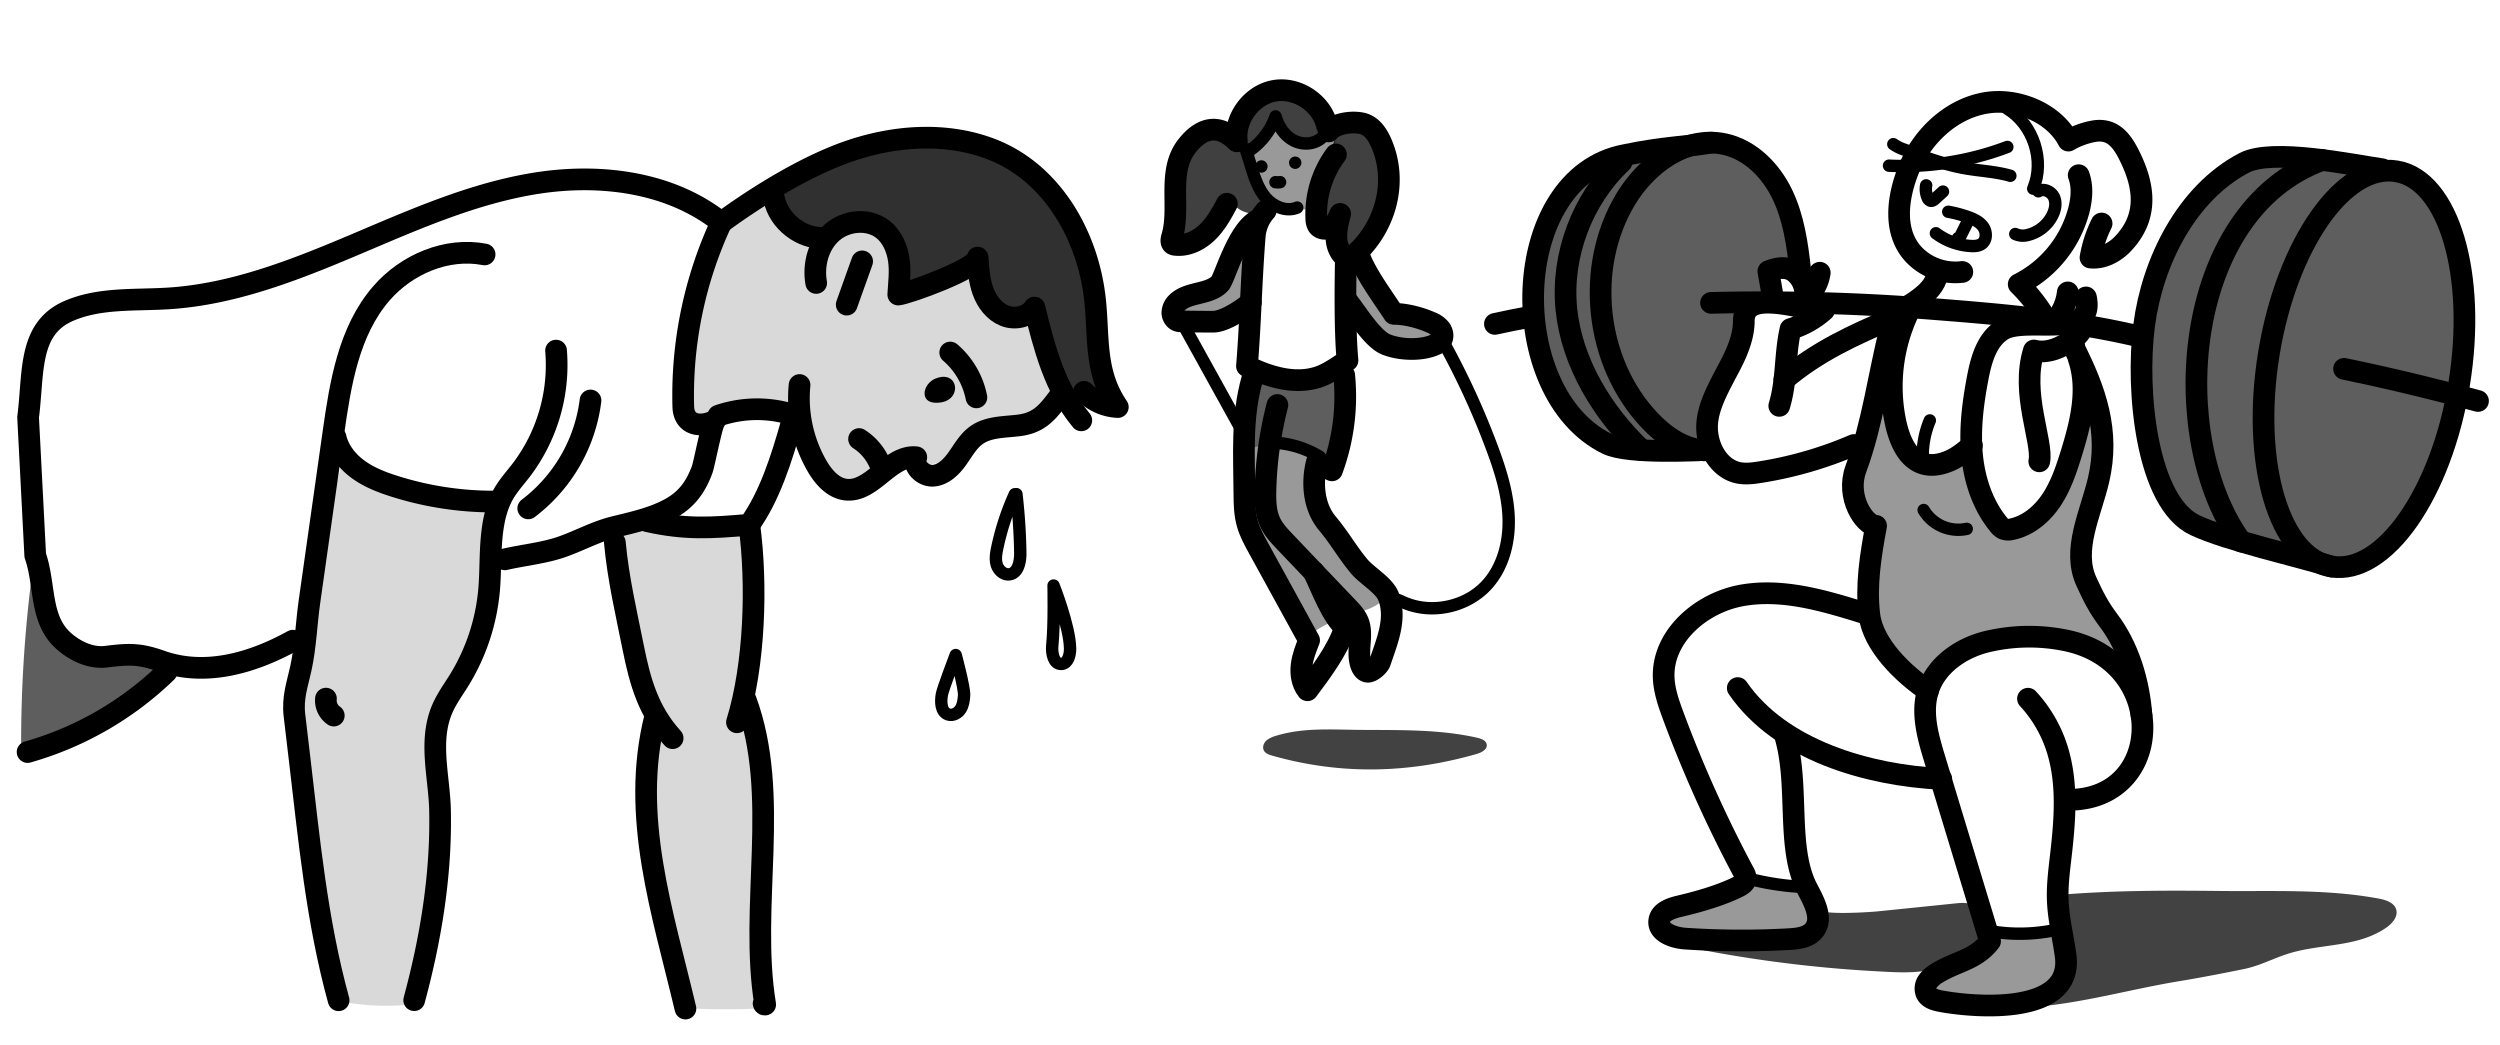 <svg xmlns="http://www.w3.org/2000/svg" viewBox="0 0 1614.154 674.602"><defs><style>.a{opacity:0.15;}.b{opacity:0.75;}.c{opacity:0.4;}.d{opacity:0.81;}.e,.f{fill:none;stroke:#000;stroke-linecap:round;stroke-linejoin:round;}.e{stroke-width:14px;}.f{stroke-width:8px;}.g{opacity:0.63;}.h{opacity:0.74;}</style></defs><title>EFimage</title><path class="a" d="M417.91,528.033c-1.911,35,12.914,75.122,20.134,109.55.931,4.435,2.158,9.326,5.939,11.825,2.641,1.745,5.983,1.924,9.147,2.018q20.217.6,40.439-.415c3.261-.326-5.934-77.666-6.021-87-.325-35.006.015-70.032.022-105.04l.027-123.11c0,.989-66.642,1.677-72.726,2.667-25.728,4.186-12.951,24.186-8.685,43.754A545.614,545.614,0,0,1,417.91,528.033Z"/><path class="a" d="M220.866,291.532c25.186,26.573,64.555,38.836,100.376,31.266,7.168,48.51-19.348,101.55-40.386,143.708a430.925,430.925,0,0,1,1.126,96.29,431.18,431.18,0,0,1-7.708,48.689c-.455,2.087-6.212,36.78-6.119,36.768a153.919,153.919,0,0,1-52.665-2.641C194.723,558.549,186,463.412,200.4,374.739,201.871,365.7,224.112,294.956,220.866,291.532Z"/><path class="a" d="M455.724,271.324c-3.37.5-7.029.946-10-.728-5-2.821-5.31-9.779-4.991-15.512,1.4-25.21,2.88-50.809,11.207-74.645s24.575-46.1,47.9-55.769c-5.743,8.569,1.569,20.867,11.28,24.346s20.4,1.089,30.575-.588,21.564-2.323,29.843,3.832c11.861,8.819,11.374,26.412,9.711,41.1a102.339,102.339,0,0,0,46.063-21.428,31.012,31.012,0,0,0,43.5,34.164l15.424,54.16-68.374,33.274c-7.653,3.724-15.8,7.545-24.277,6.741-4.355-.414-8.588-2.05-12.96-1.886-10.574.4-18.213,10.856-28.557,13.085-11.24,2.423-22.557-5.939-27.427-16.355-4.9-10.479-4.617-22.18-4.854-33.449C502.612,257.838,473.666,268.761,455.724,271.324Z"/><path class="b" d="M766.05,94.387c-7.423,7.587-11.011,18.269-11.936,28.843s.578,21.192,2.079,31.7a59.687,59.687,0,0,0,38.765-26.015C798.7,138.342,813.2,141,820.03,133.5a34.855,34.855,0,0,1,1.945-55.16c7.819,13.272,27.075,18.16,40.278,10.225a243.969,243.969,0,0,0-12.205,56.041l8.5,1.143c-3.544,6.036,1.034,14.553,7.773,16.447s14.119-1.633,18.518-7.078,6.332-12.457,7.561-19.348a132.892,132.892,0,0,0,.974-38.885c-.9-7.633-3.43-16.457-10.656-19.075-4.4-1.595-9.3-.324-13.945-.9-10.207-1.269-17.13-10.872-26.335-15.461a29.291,29.291,0,0,0-33.77,6.338c-6.067,6.681-7.823,15.788-17.343,17.409C781.478,86.875,773.753,86.513,766.05,94.387Z"/><path class="c" d="M811.864,118.033c3.44,6.857,8.276,12.688,15.609,15.583a28.461,28.461,0,0,0,22.439-.792,352.366,352.366,0,0,1,11.3-37.387c.652-1.787,1.3-3.819.454-5.524a4.942,4.942,0,0,0-4.451-2.389,18.5,18.5,0,0,0-5.191,1.053c-5.58,1.58-11.657,2.037-17.118.089S824.753,82.035,823.888,76.3c.458,3.036-5.257,8.814-7.249,10.835a41.943,41.943,0,0,1-12.16,8.578C806.266,102.856,808.328,110.986,811.864,118.033Z"/><path class="d" d="M529.648,156.146c5.23-6.375,12.011-11.729,19.941-13.989s17.072-1.068,23.384,4.237c5.681,4.774,8.507,12.271,9.158,19.663s-.636,14.8-1.917,22.11A81.358,81.358,0,0,0,626.3,165.145c2.763,10.783,5.734,21.98,12.976,30.433s20.107,13.206,29.82,7.77a188.2,188.2,0,0,0,20.051,50.7c1.218,2.117,2.6,4.326,4.812,5.364,6.677,3.135,14.046-6.506,21-4.058-6.03-23.135-6.158-47.414-11-70.827-3.758-18.185-10.437-35.907-20.9-51.249s-24.829-28.234-41.854-35.65c-30.649-13.349-66.141-7.9-98.187,1.625-8.873,2.635-17.728,5.623-25.928,9.971-5.792,3.071-15.876,8.169-17.929,15.029C494.834,138.775,518.4,153.638,529.648,156.146Z"/><path class="e" d="M1336.346,516.394c62.335-.574,64.152-90.3-3.721-103.137A117.314,117.314,0,0,0,1282,414.518c-16.434,4.219-32.135,15.285-37.171,31.487-4.423,14.233-.078,29.543,4.254,43.8Q1267,548.763,1284.91,607.716c-9.285,12.126-21.722,12.929-34.025,20.541a19.473,19.473,0,0,0-6.115,5.283,8.006,8.006,0,0,0-1.008,7.715c1.633,3.457,5.936,4.542,9.7,5.23,22.844,4.18,85.27,8.863,80.237-29.339-1.457-11.061-4.3-22.458-4.982-33.815-.683-11.322.962-22.392,2.213-33.626,2.58-23.168,4.183-47.387-3.934-69.706a85.773,85.773,0,0,0-17.611-28.864"/><path class="e" d="M1253.424,502.912c-47.027-2.335-103.592-18.276-131.422-58.658"/><path class="e" d="M1202.807,395.569c-25.358-7.844-51.9-15.775-78.041-11.155s-51.36,26.118-50.6,52.65c.25,8.7,3.189,17.075,6.223,25.232a824.851,824.851,0,0,0,45.386,100.777,7.834,7.834,0,0,1,1.32,4.414c-.283,2.48-2.761,4.024-4.994,5.139-10.9,5.443-25.44,9.61-37.3,12.389-5.631,1.319-12.516,3.478-13.456,9.184-1.251,7.6,8.928,11.286,16.609,11.821a548.016,548.016,0,0,0,67.134.351c5.893-.346,12.481-1.147,16.173-5.752,6-7.483.156-18.188-4.308-26.676-14.107-26.825-4.581-67.949-14.821-100.36"/><path class="e" d="M1244.832,446.005c-16.019-10.9-35.424-29.541-37.826-48.767s.787-38.673,4.313-57.724c-7.49-.256-19.777-18.616-13.047-36.772,10.827-29.206,14.637-60.553,22.3-90.744"/><path class="e" d="M1382.674,461.869c-1.576-21.584-8.262-44.065-21.31-61.33-6.388-8.452-9.9-15.48-14.3-25.118-9.314-20.41,2.685-43.481,7.853-65.312,7.515-31.751-2.011-58.3-16.1-86.2-.246-.488.921.007.4.169"/><path class="e" d="M1234.664,196.69a112.578,112.578,0,0,0-11,74.963c3.683,18.085,13.029,35.158,34.9,25.964,5.471-2.3,10.1-6.18,14.642-10"/><path class="e" d="M1342.151,231.645c6.679,19.815,1.315,41.5-4.9,61.463-3.213,10.327-6.716,20.725-12.716,29.724s-14.855,16.57-25.434,18.815a8.725,8.725,0,0,1-5.637-.237,9.333,9.333,0,0,1-2.918-2.613c-10.512-12.766-15.85-29.219-17.337-45.688s.656-33.059,3.766-49.3c2.227-11.629,5.749-24.342,15.742-30.691,15.131-9.614,60.171,7.176,54.1-21.084"/><path class="f" d="M1242.031,329.3a26.005,26.005,0,0,0,27.808,12.164"/><path class="e" d="M1196.937,287.337a252.208,252.208,0,0,1-60.8,17.562c-4.413.691-8.935,1.262-13.324.438-13.432-2.523-21.367-17.721-20.58-31.366.627-10.867,6.155-21.3,11.066-30.8,3.88-7.508,12.6-21.79,12.6-35.768,0-22.291,38.569-6.588,51.866-7.15a57.06,57.06,0,0,1-21.689,12.194c-3.833,16.873-2.264,33-7.26,49.6"/><path class="e" d="M1152.133,244.94c21.383-18.07,44.382-28.541,70.042-39.481"/><path class="e" d="M1316.678,297.87c2.621-12.333-12.225-44.048-3.47-71.576,8.489,2.2,17.95-1.756,24.874-7.137,3.931-3.055,5.71-4.454,6.416-9.382"/><path class="e" d="M1218.026,206.258c9.607-6.692,27.975-14.521,32.059-26.407"/><path class="e" d="M1267,175.588a37.185,37.185,0,0,1-30.333-10.229c-14.966-14.738-11.519-38.037-4.381-55.831,8.607-21.454,27.522-39.506,50.349-43.15,19.843-3.167,43.481,6.376,52.838,24.394a49.84,49.84,0,0,1,16.3-6.009c11.732-2.105,17.818,5.325,22.717,14.971,10.265,20.208,12.875,39.966-3.631,57.494-5.438,5.775-13.21,9.895-21.1,9.056a79.492,79.492,0,0,1,7.162-21.971"/><path class="f" d="M1125.78,566.437a174.572,174.572,0,0,0,35.8,6.078"/><path class="f" d="M1284.91,601.218a112.363,112.363,0,0,0,46.232-1.688"/><path class="e" d="M1104.754,195.558a1386.706,1386.706,0,0,1,141.591,3.818c45.511,3.559,90.638,7.355,135.074,17.919"/><path class="e" d="M1505.444,365.813c-21.716-6.732-67.3-16.909-88.136-26.673-31.258-14.647-38.452-86.715-32.93-129.056,5.326-40.836,27.2-85.345,64.592-104.93,18.309-9.59,69.5,1.276,89.117,4.1"/><path class="e" d="M1446.927,349.593c-48.246-65.862-39.161-212.864,52.456-246.3"/><path class="e" d="M1513.46,238.138q33.918,7.02,67.463,15.7,9.533,2.468,19.031,5.068"/><path class="e" d="M1100.125,290.737c-13.715-.83-25.761-9.512-35.184-19.513-35.2-37.365-41.78-98.629-15.31-142.615,13.389-22.247,38.281-40.973,63.681-35.585,16.669,3.536,29.93,16.928,37.359,32.264s9.865,32.554,11.7,49.495"/><path class="e" d="M1342.132,113.12c2.7,7.215,1.99,15.29.061,22.749a74.762,74.762,0,0,1-38.788,47.669,109.57,109.57,0,0,1,16.785,21.173"/><path class="f" d="M1222.447,93.09a28.427,28.427,0,0,0,7.418,3.638c12.834,4.81,25.76,9.646,39.265,11.989,9.618,1.669,19.489,2.066,28.869,4.771"/><path class="f" d="M1219.668,106.978a190.232,190.232,0,0,0,75.573-11.786l.82-.307"/><path class="f" d="M1243.644,119.684a13.588,13.588,0,0,0,.912,7.9,3.185,3.185,0,0,0,1.946,2.043c1.1.244,2.127-.572,2.96-1.331l5.038-4.592"/><path class="f" d="M1257.913,136.729a81.009,81.009,0,0,1,12.417,3.257c3.835,1.34,7.764,3.12,10.115,6.432s2.421,8.545-.843,10.963c-1.943,1.439-4.539,1.585-6.954,1.462a41.506,41.506,0,0,1-22.71-8.245"/><path class="f" d="M1241.479,296a58.365,58.365,0,0,1,4.538-24.546"/><path class="e" d="M1144.6,191.472l-2.839-16.334c5.842-2.338,12.071-3.332,17.007.57a18.352,18.352,0,0,1,6.636,16.756c-.076-.652.819-2.028,1.378-1.684s1.244-.17,1.68-.661a27.061,27.061,0,0,0,6.49-14.028"/><path class="e" d="M1100.125,290.737c-1.458-.343-48.207,2.813-62.437-4.154-66.913-32.761-64-172.386,11.544-186.493,24.922-5.2,39.367-5.2,55.522-8"/><ellipse class="e" cx="1526.342" cy="238.201" rx="129.312" ry="62.205" transform="translate(1044.599 1705.983) rotate(-80.7)"/><path class="e" d="M1059.859,290.532c-25.2-23.971-45.035-56.352-48.518-90.959s10.3-71.122,35.647-94.942"/><path class="e" d="M987.109,204.707q-11,2-21.909,4.429"/><path class="f" d="M1316.1,123.517c3.476-2.171,8.45.168,10.111,3.914s.712,8.184-1.164,11.828a24.139,24.139,0,0,1-15.666,12.434,11.861,11.861,0,0,1-8.2-.6"/><path class="e" d="M1329.789,203.436a33.442,33.442,0,0,0,5.279-14.639"/><path class="f" d="M1264.405,153.785c-.273-.355-.6.547-.16.628s.766-.388.965-.789q3.022-6.087,6.047-12.173"/><path class="e" d="M824.767,261.5a243.614,243.614,0,0,0-7.7,54.874c-.182,7.174.011,14.62,3.108,21.093,2.285,4.776,6,8.7,9.653,12.527l40.32,42.293c2.555,2.68,5.163,5.439,6.612,8.846,3.784,8.9-1.259,19.627,2.2,28.659.733,1.912,2.188,3.9,4.236,3.931,2.587.042,7.048-3.883,7.879-6.334,4.831-14.262,10.67-27.882,5.524-42.034-2.683-7.378-13.844-13.545-18.907-19.545-7.51-8.9-13.021-18.8-20.532-27.7-9.076-10.756-10.365-26.466-6.843-40a85.625,85.625,0,0,0,9.692,5.581,137.442,137.442,0,0,0,7.879-61.488"/><path class="e" d="M808.525,244.576c-7.077,25.087-5.174,49.295-5.078,74.886.024,6.328.244,12.735,1.99,18.818,1.582,5.514,4.369,10.594,7.133,15.62,10.244,18.626,22.44,40.889,32.684,59.515-2.1,5.25-4.209,10.575-4.87,16.189s.29,11.646,3.8,16.078c8.719-11.709,19.167-25.462,23.88-39.374.188-.554.514-1.22,1.1-1.207s.372,1.236-.062.857c-9.425-8.223-15.559-25.778-20.939-36.8"/><path class="e" d="M868.968,165.744c-.314,19.335-.7,47.683,1.063,66.939-5.583,3.748-12.253,8.539-18.627,10.681-15.189,5.1-31.93.11-46.294-6.99,2.294-27.918,2.808-56.665,5.1-84.583a27.973,27.973,0,0,1,6.977-15.72"/><path class="f" d="M804.235,96.024l3.611,11.609c2.233,7.179,4.591,14.587,9.546,20.241s13.265,9.094,20.18,6.143"/><path class="e" d="M862.551,99.732a64.409,64.409,0,0,0-12.658,41.549,8.65,8.65,0,0,0,.97,4.148c1.759,2.853,6.181,2.881,8.914.939s4.183-5.173,5.512-8.249c-2.176,8.089-4.222,17.245.119,24.41a6.9,6.9,0,0,0,3.56,3.215c2.829.9,5.679-1.189,7.8-3.267,18.592-18.235,25.634-46.2,14.978-70.315-2.21-5-5.451-10.028-10.563-11.963-6.116-2.317-19.16-1-23.314,4.666"/><path class="f" d="M823.523,117.618a10.346,10.346,0,0,0,2.982,0"/><path class="e" d="M876.767,162.477c3.063,11.826,15.376,28.224,23.17,40.171,7.694,0,16.939,2.4,24.143,5.607a14.218,14.218,0,0,1,5.928,4.278c1.449,2,1.942,4.849.633,6.939a8.376,8.376,0,0,1-3.578,2.822c-8.73,4.28-23.269,3.772-32.258.064S875.5,201.21,869.322,193.7"/><path class="e" d="M811.356,142.477c-12.654,7.373-20.768,37.464-23.7,40.562-7.028,7.421-20.288,5.185-27.619,12.306a9.278,9.278,0,0,0-3.089,6.567c.039,2.488,1.755,5.017,4.2,5.45,1.47.26,14.883.347,22.161.347,7.409,0,19.967-8.42,24.294-12.51"/><path class="f" d="M932.405,221.724a502.959,502.959,0,0,1,30.837,67.166c5.412,14.516,10.2,29.514,10.818,44.994s-3.327,31.66-13.6,43.257c-13.192,14.891-36.39,19.851-54.517,11.654-2.882-1.3-6.081-2.932-9.04-1.816"/><path class="f" d="M803.16,280.417l-38.7-69.948"/><path class="f" d="M823.945,285.89a62.8,62.8,0,0,1,28.264,9.075"/><path class="f" d="M1312.77,121.827c7.687-18.2.1-41.5-16.83-51.686-.579-.348-1.243-.811-1.23-1.486s1.314-.863,1.231-.193"/><path class="e" d="M856.757,81.079c-3.375-14.556-19.178-25.021-33.9-22.447S796.828,76.413,798.593,91.25c-11.419-11.291-22.25-9.482-32,2.7-13.284,16.6-4.137,39.929-9.825,58.914-.5,1.668-.89,3.881.588,4.8a3.54,3.54,0,0,0,1.471.419c7.514.9,15.02-2.689,20.5-7.908s9.254-11.94,12.8-18.626"/><line class="f" x1="836.258" y1="105.062" x2="836.258" y2="105.062"/><path class="f" d="M806.482,97.443a44.476,44.476,0,0,0,17.1-22.279c1.858,6.466,5.869,12.572,11.862,15.63s14.057,2.406,18.629-2.531"/><line class="f" x1="814.434" y1="107.482" x2="814.434" y2="107.482"/><path class="e" d="M465.735,143.651c24.269-17.74,56.49-37.6,85.075-46.912s60.33-11.266,88.483-.723c40.425,15.138,63.707,57.216,67.833,98.538,2.472,24.766-.39,46.22,14.6,68.261a32.627,32.627,0,0,1-21.839-9.833"/><path class="e" d="M479.764,454.632l1.671-2.817c22.93,61.906,2.139,132.748,12.612,196.78-.561.3-1.3-.491-.958-1.028"/><path d="M614.655,256.057c4.932-6.014.521-16.226-10.678-11.629-8.13,3.337-10.275,14.976-.6,15.58C608.894,260.353,612.592,258.572,614.655,256.057Z"/><path class="e" d="M526.978,182.7c-2.058-11.747,1.356-24.764,10.3-32.649s23.566-9.3,32.882-1.86c5.921,4.731,9.117,12.217,10.188,19.719,1.063,7.448.037,14.86-.374,22.281,6.51-.682,51.686-17.081,51.258-23.87.458,7.261.938,14.633,3.384,21.484s7.165,13.235,13.9,15.988,15.529.937,19.389-5.229c6.16,25.393,13.115,52.24,30.257,72.839"/><path class="e" d="M499.928,128.823c3.19,14.211,17.227,25.178,31.788,24.836"/><path class="e" d="M475.823,466.35c11.489-37.023,13.123-89.137,7.957-127.556"/><path class="e" d="M434.3,476.614c-15.595-17.141-21.008-36.273-25.423-58.3-4.529-22.591-9.776-44.867-11.9-68.078"/><path class="e" d="M267.426,645.772c10.815-40.056,17.592-81.338,16.67-122.852-.477-21.488-7.417-44.284,1.364-65,2.867-6.762,7.281-12.729,11.146-18.974A133.662,133.662,0,0,0,316.1,376.6c1.094-18.308-.462-39.77,8.34-56.47,3.164-6,7.828-11.051,11.965-16.428a112.245,112.245,0,0,0,22.62-77.329"/><path class="e" d="M341.068,328.237a103.423,103.423,0,0,0,40.2-69.67"/><path class="e" d="M218.637,645.83c-14.192-51.61-19.02-103.775-25.294-156.673q-1.615-13.624-3.219-27.25c-1.363-11.628,1.891-19.957,4.219-30.765,2.975-13.812,3.479-28.71,5.468-42.737l15.437-108.9c4.52-31.885,9.88-65.687,30.951-90.042,16.283-18.822,42.254-29.911,66.689-25.181"/><path class="e" d="M463.835,268.384a77.011,77.011,0,0,1,51.159.452"/><path class="e" d="M516.245,248.6a87.754,87.754,0,0,0,11.113,51.983c4.225,7.367,10.49,14.673,18.936,15.567,17.029,1.8,28.291-22.726,45.318-20.907-2.378,6.089,4.732,12.549,11.235,11.884s11.59-5.844,15.371-11.177,7.027-11.305,12.374-15.067c7.761-5.461,18.018-5.036,27.434-6.241,13.414-1.717,18.735-8.962,26.329-19.087"/><path class="e" d="M417.952,336.52c24.366,5.5,41.191,4.425,65.828,2.274,12.936-18.016,20.587-41.5,27.879-67.608"/><path class="e" d="M216.694,282.467c1.906,8.411,7.651,15.592,14.628,20.662s15.145,8.236,23.366,10.841a211.586,211.586,0,0,0,64.718,9.864"/><path class="e" d="M189.125,413.667c-25.9,14.3-56.383,23.4-85.162,13.173C89.456,421.686,82.43,422.324,68.441,424c-10.189,1.223-20.506-3.878-27.793-10.575-15.189-13.96-11.3-35.953-17.9-54.778L18.138,269.43c3.716-28.644-.221-57.212,26.284-68.689,20.056-8.685,42.849-6.67,64.658-8.082,41.616-2.693,81.2-18.277,119.608-34.528s77-33.522,118.2-39.922,86.259-.584,118.844,25.442a264.959,264.959,0,0,0-24.556,118.93c.34,11.855,10.949,13.859,20.491,8.964-1.9.973-6.824,27.665-8.371,31.818-4.111,11.038-9.932,19.224-20.716,25.1-11.107,6.054-23.668,8.758-35.948,11.787-12.418,3.064-22.858,9.111-34.67,13.111-11.215,3.8-24.424,5.119-36.062,7.782"/><path class="e" d="M17.818,485.559a211.964,211.964,0,0,0,89.658-51.694"/><path class="e" d="M546.683,196.691l9.976-27.933"/><path class="e" d="M613.529,227.611a51.48,51.48,0,0,1,16.895,28.949"/><path class="e" d="M554.664,283.484a35.227,35.227,0,0,1,12.969,14.965"/><path class="e" d="M442.569,651.2C427.878,589.116,406.9,527.02,422.933,463.045"/><path class="e" d="M210.455,451.081a11.82,11.82,0,0,0,5.046,10.936"/><path class="c" d="M760.086,194.175c-2.18,1.743-3.661,4.667-2.882,7.347,1.1,3.8,5.762,5.111,9.7,5.437a64.664,64.664,0,0,0,37.457-8.427l2.162-45.466c-4.3,8.306-8.647,16.69-14.683,23.834a46.531,46.531,0,0,1-15.175,12.165C771.291,191.631,764.83,190.382,760.086,194.175Z"/><path class="c" d="M869.311,183.847a33.213,33.213,0,0,0,3.173,16.589,43.4,43.4,0,0,0,21.542,21.023c7.009,3.2,21.9,7.215,29.081,2.889a9.9,9.9,0,0,0,4.646-9.155c-.561-6.229-6.9-10.375-13-11.756-5.634-1.276-11.78-1.114-16.724-4.1-6.158-3.721-8.72-11.234-10.519-18.2s-3.584-14.5-9.014-19.222C873.527,167.455,869.972,176.5,869.311,183.847Z"/><path class="c" d="M805.334,293.736c-3.016,4.9-3.061,11.03-2.626,16.769,2.817,37.166,21.512,71,39.783,103.491,9.28-12.384,26.408-14.874,40.768-20.642,3.261-1.309,6.518-2.885,8.931-5.439s3.848-6.278,2.87-9.653c-1.431-4.937-6.971-7.136-11.5-9.57-10.1-5.432-17.576-14.93-22.394-25.339s-7.2-21.765-9.105-33.076c-1.024-6.089-2.04-12.485-5.8-17.384C838.423,282.668,812.528,282.039,805.334,293.736Z"/><path class="g" d="M803.871,292.484a37.823,37.823,0,0,1,53.354,10.682,278.644,278.644,0,0,0,8.335-63.23c-.04,2.418-23.792,4.449-26.32,4.576a110.523,110.523,0,0,1-14.41-.216c-4.067-.328-9.874-2.55-13.772-2.008-4.137.576-4.273,4.932-5.378,9.237a99.8,99.8,0,0,0-1.809,40.959Z"/><path class="c" d="M1213.473,345.018c-13.131-9.821-17.471-28.162-14.9-44.356s10.849-30.834,18.985-45.07c-3.346,14,3.142,29.787,15.362,37.387s29.251,6.438,40.325-2.752c.169,11.8.443,24.053,5.712,34.609s17.1,18.834,28.563,16.049c8.327-2.022,14.363-9.121,19.162-16.22a149.607,149.607,0,0,0,23.545-58.963c7.552,11.091,7.339,25.761,4.514,38.878s-7.96,25.76-9.373,39.1c-3.436,32.443,15.246,62.652,33.162,89.917a95.456,95.456,0,0,0-113.746-4.673c-15.162,10.152-23.064,16.533-37.219.774C1207.529,407.4,1201.319,372.537,1213.473,345.018Z"/><path class="g" d="M992.831,217.806a123.2,123.2,0,0,1,12.327-84.164c6.558-11.961,15.415-23.048,27.243-29.842,11.957-6.869,26-8.883,39.673-10.709,15.529-2.076,31.771-4.006,46.5,1.321,14.509,5.246,25.944,17.194,32.939,30.946s9.923,29.236,11.171,44.614a18.648,18.648,0,0,0-20.908,25.577c-1.3-4.2-7.488-4.9-11.028-2.3s-5.045,7.085-6.352,11.28l-26.112,83.833c-24.265,5.011-53.356,9.125-71.988-9.422A123.318,123.318,0,0,1,992.831,217.806Z"/><path class="g" d="M1380.9,239.313c1.089-33.417,12-66.237,29.7-94.6,11.293-18.1,26.393-35.222,46.671-41.849,19.589-6.4,40.9-2.1,60.943,2.7,19.514,4.678,39.885,10.325,54.177,24.41,18.567,18.3,22.647,46.57,22.828,72.636.357,51.571-12.353,106.307-49.514,142.067-10.207,9.822-22.5,18.158-36.453,20.591-12.4,2.162-25.11-.476-37.262-3.758-23.523-6.354-56.579-12.756-69.393-35.173A164.256,164.256,0,0,1,1380.9,239.313Z"/><path class="g" d="M112.825,427.916c-4.824,4.765-25.247-4.823-30.943-5.39C65.047,420.85,50.912,427.36,38.9,411.25c-9.554-12.81-16.422-29.652-17.531-45.683a842.726,842.726,0,0,0-7.664,123.4c.01.9,47.747-20.213,51.577-22.481A201.787,201.787,0,0,0,112.825,427.916Z"/><path class="f" d="M655.235,319.1a167.214,167.214,0,0,0-11.35,34.692c-.756,3.607-1.385,7.411-.28,10.927s4.489,6.588,8.141,6.093c5.653-.767,7.1-8.2,7.011-13.9a375.045,375.045,0,0,0-2.506-37.852"/><path class="f" d="M690.908,418.657c-.239-14.3-10.656-40.6-10.656-40.6s.544,26.034-.864,39c-.405,4.948.983,11.9,5.94,11.622C689.566,428.439,690.978,422.9,690.908,418.657Z"/><path class="h" d="M818.075,477.759c-.17.137-.335.28-.494.431-1.716,1.621-2.645,4.322-1.538,6.407,1.018,1.917,3.311,2.7,5.4,3.3,44.23,12.556,88.025,11.493,131.911-1.07,3.18-.91,7.111-2.925,6.556-6.186-.449-2.634-3.564-3.73-6.171-4.319-24.5-5.533-50.177-4.871-75.4-5.064-18.27-.14-36.89-1.622-54.462,3.832A17.121,17.121,0,0,0,818.075,477.759Z"/><path class="c" d="M1076.886,586.862c-3.057,1.061-6.391,2.349-7.909,5.207-1.7,3.2-.368,7.348,2.222,9.878s6.154,3.768,9.645,4.728c20.1,5.525,41.351,4.226,62.149,2.884,10.477-.676,22.838-2.537,27.52-11.934,4.691-9.417-2-21.3-11.412-26.006-11.482-5.739-26.338-5.4-37.57-.338C1107.462,577.628,1091.611,582.212,1076.886,586.862Z"/><path class="c" d="M1257.065,623.768c-2.281,1.063-4.591,2.136-6.925,3.291-6.037,2.986-11.1,11.2-3.474,16.121a19.715,19.715,0,0,0,6.97,2.447c14.757,2.908,33.689,3.351,48.376.118,9.229-2.031,18.287-6.046,24.722-12.966,5.826-6.265,13.138-24.265,3.608-30.553-4.737-3.126-16.068-2.822-21.618-2.889-7.5-.09-15.11,1.1-21.615,5.051-3.612,2.193-6.71,5.118-9.985,7.787C1270.8,617.332,1264.066,620.5,1257.065,623.768Z"/><path class="f" d="M608.168,448.215c-.936,4.929-.691,11.53,4.074,13.1,2.966.98,6.292-.846,7.974-3.477s2.075-5.867,2.265-8.985c.285-4.68-5.424-25.916-5.424-25.916S608.858,444.579,608.168,448.215Z"/><path class="h" d="M1332.438,593c0,13.654,3,27.086-5.2,39.488-7.677,11.6-26.586,13.689-39.23,18.124,40.841,1.964,79.136-10.509,118.716-17.043,14.05-2.319,28.022-5.03,41.975-7.871,11.173-2.274,19.918-7.462,30.775-10.571,20.261-5.8,43.376-3.691,61.348-16.258,3.847-2.69,7.6-7.036,6.332-11.557-1.287-4.6-6.811-6.308-11.511-7.173-34.072-6.271-67.854-4.5-102.32-4.879-35.1-.387-70.271-.4-105.272,2.65A67.165,67.165,0,0,1,1332.438,593Z"/><path class="h" d="M1083.249,610.191l73.963-7.92c4.472-.479,9.138-1.025,12.89-3.506s6.209-7.546,4.266-11.6c1.865,3.894,33.731,1.706,37.848,1.284l50.338-5.155c3.749-.384,7.749-.722,11.086,1.028,8.791,4.613,5.944,15.96,2.987,23.173-3.857,9.411-7.875,10.7-17.506,14.785-16.278,6.9-30.665,5.764-48.358,4.788A841.8,841.8,0,0,1,1083.249,610.191Z"/></svg>